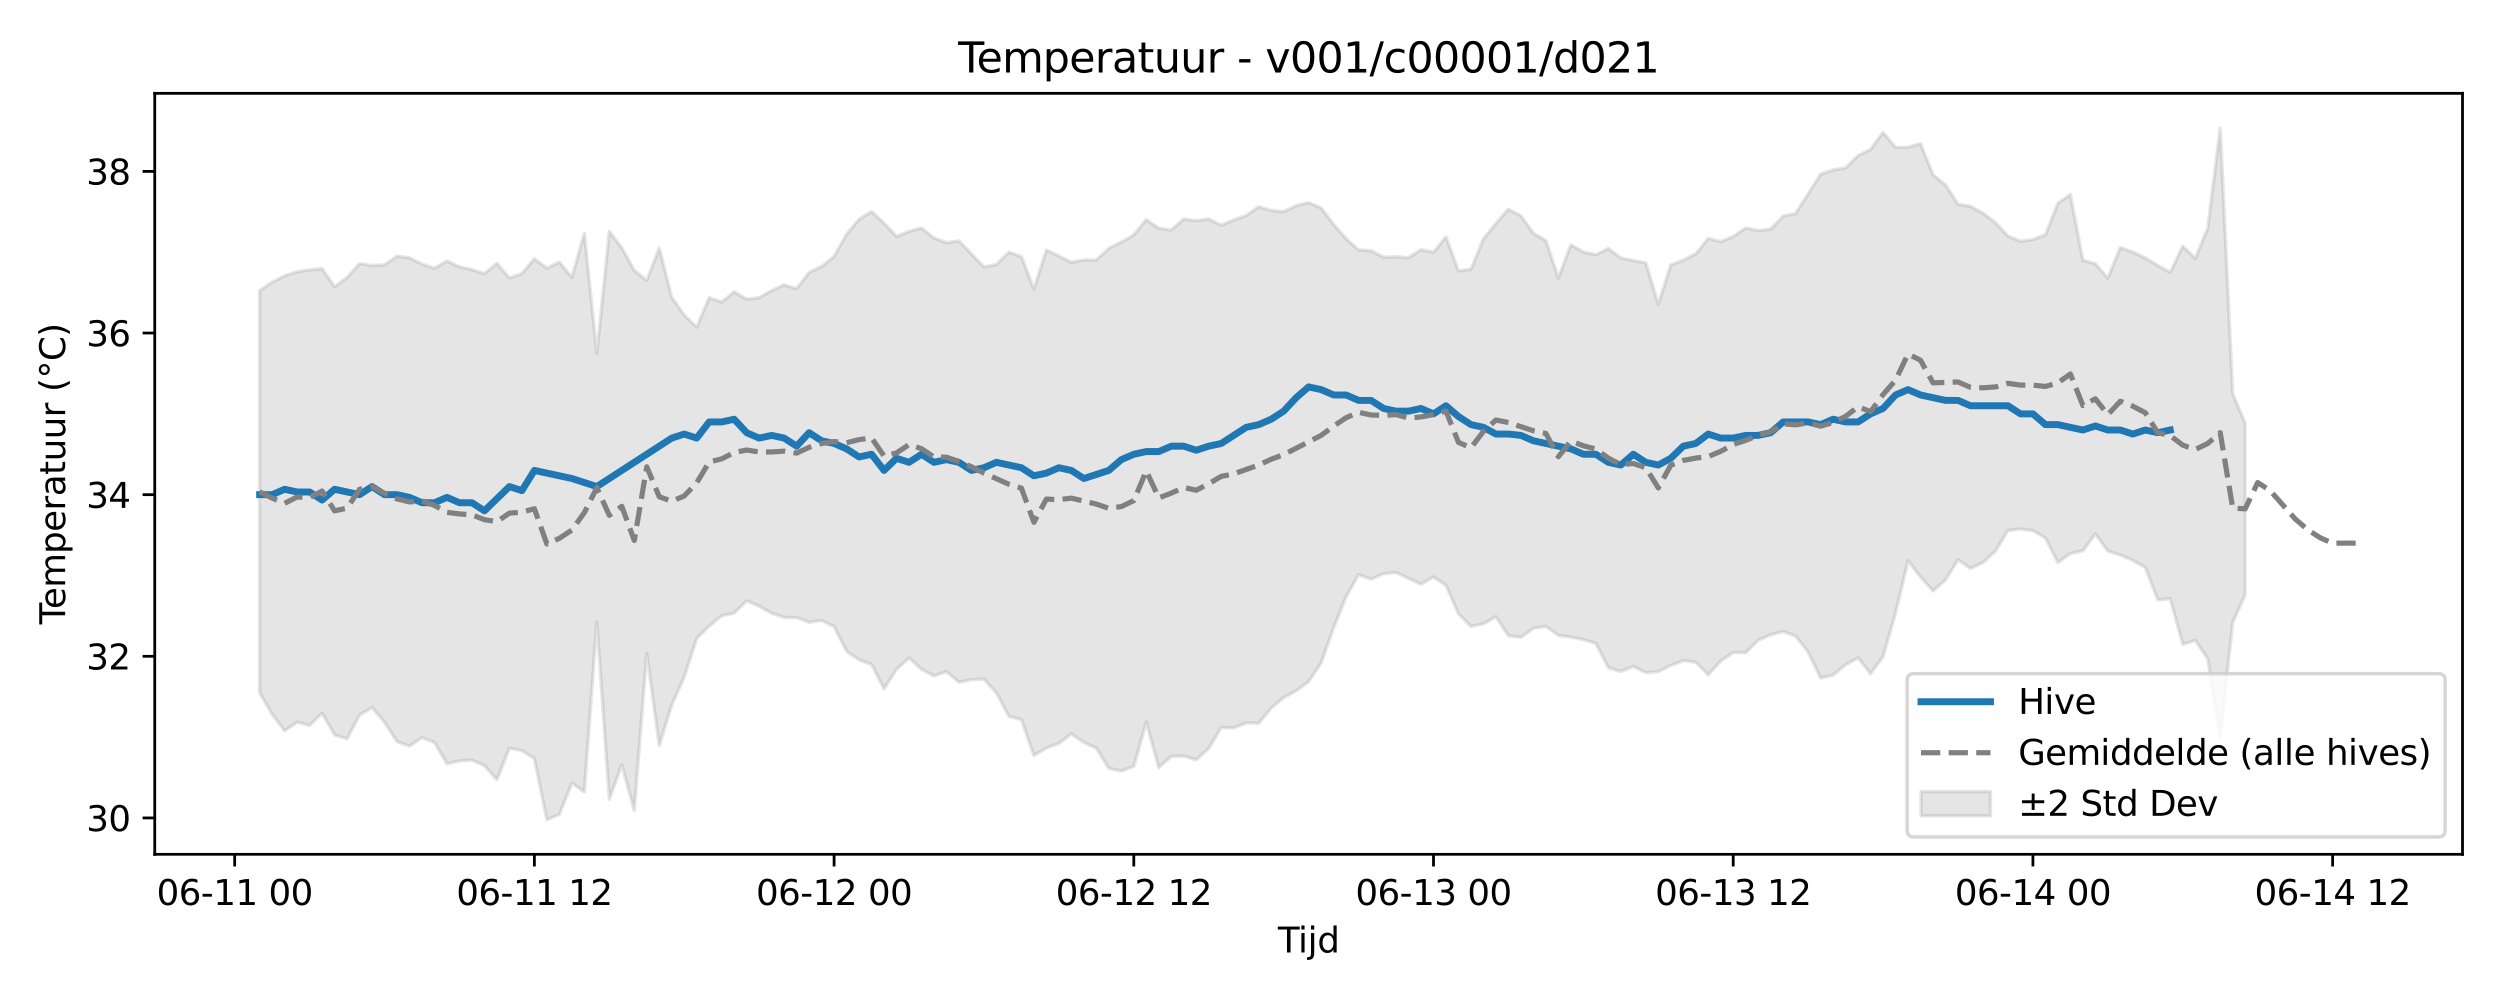<?xml version="1.0" encoding="utf-8" standalone="no"?>
<!DOCTYPE svg PUBLIC "-//W3C//DTD SVG 1.1//EN"
  "http://www.w3.org/Graphics/SVG/1.1/DTD/svg11.dtd">
<svg xmlns:xlink="http://www.w3.org/1999/xlink" width="720pt" height="288pt" viewBox="0 0 720 288" xmlns="http://www.w3.org/2000/svg" version="1.1">
 <defs>
  <style type="text/css">*{stroke-linejoin: round; stroke-linecap: butt}</style>
 </defs>
 <g id="figure_1">
  <g id="patch_1">
   <path d="M 0 288 
L 720 288 
L 720 0 
L 0 0 
z
" style="fill: #ffffff"/>
  </g>
  <g id="axes_1">
   <g id="patch_2">
    <path d="M 44.57 246.04 
L 709.2 246.04 
L 709.2 26.88 
L 44.57 26.88 
z
" style="fill: #ffffff"/>
   </g>
   <g id="FillBetweenPolyCollection_1">
    <defs>
     <path id="me80baa9b7c" d="M 74.78 -204.272 
L 74.78 -88.464 
L 78.377 -82.337 
L 81.973 -77.506 
L 85.57 -80.019 
L 89.166 -79.104 
L 92.763 -82.563 
L 96.359 -76.364 
L 99.956 -75.22 
L 103.552 -82.082 
L 107.149 -84.205 
L 110.745 -79.994 
L 114.342 -74.411 
L 117.938 -73.119 
L 121.535 -75.59 
L 125.131 -74.158 
L 128.728 -68.039 
L 132.324 -68.838 
L 135.921 -69.093 
L 139.517 -67.515 
L 143.114 -63.42 
L 146.71 -72.512 
L 150.307 -71.816 
L 153.903 -69.523 
L 157.5 -51.922 
L 161.096 -53.441 
L 164.693 -62.511 
L 168.289 -59.905 
L 171.885 -108.845 
L 175.482 -57.829 
L 179.078 -67.728 
L 182.675 -54.553 
L 186.271 -99.858 
L 189.868 -73.299 
L 193.464 -84.946 
L 197.061 -93.048 
L 200.657 -104.134 
L 204.254 -107.657 
L 207.85 -110.694 
L 211.447 -111.438 
L 215.043 -114.947 
L 218.64 -113.411 
L 222.236 -111.388 
L 225.833 -110.164 
L 229.429 -110.145 
L 233.026 -108.778 
L 236.622 -109.299 
L 240.219 -107.554 
L 243.815 -100.458 
L 247.412 -97.938 
L 251.008 -96.676 
L 254.605 -89.58 
L 258.201 -95.223 
L 261.798 -98.541 
L 265.394 -95.227 
L 268.991 -93.367 
L 272.587 -94.569 
L 276.183 -91.526 
L 279.78 -92.241 
L 283.376 -92.392 
L 286.973 -88.437 
L 290.569 -81.689 
L 294.166 -80.765 
L 297.762 -70.416 
L 301.359 -72.565 
L 304.955 -73.9 
L 308.552 -76.637 
L 312.148 -74.161 
L 315.745 -72.535 
L 319.341 -66.733 
L 322.938 -65.942 
L 326.534 -67.283 
L 330.131 -80.051 
L 333.727 -66.914 
L 337.324 -70.18 
L 340.92 -70.255 
L 344.517 -69.174 
L 348.113 -72.467 
L 351.71 -78.455 
L 355.306 -78.374 
L 358.903 -79.78 
L 362.499 -79.692 
L 366.096 -84.068 
L 369.692 -87.091 
L 373.289 -89.046 
L 376.885 -91.688 
L 380.481 -97.084 
L 384.078 -107.173 
L 387.674 -116.14 
L 391.271 -122.473 
L 394.867 -121.186 
L 398.464 -122.768 
L 402.06 -123.132 
L 405.657 -121.415 
L 409.253 -119.752 
L 412.85 -121.835 
L 416.446 -119.419 
L 420.043 -111.206 
L 423.639 -107.6 
L 427.236 -108.317 
L 430.832 -110.425 
L 434.429 -104.884 
L 438.025 -104.455 
L 441.622 -107.058 
L 445.218 -107.603 
L 448.815 -105.017 
L 452.411 -104.497 
L 456.008 -103.799 
L 459.604 -102.701 
L 463.201 -95.723 
L 466.797 -94.618 
L 470.394 -96.07 
L 473.99 -94.29 
L 477.587 -94.566 
L 481.183 -96.361 
L 484.779 -97.725 
L 488.376 -97.266 
L 491.972 -93.666 
L 495.569 -97.618 
L 499.165 -100.103 
L 502.762 -99.999 
L 506.358 -103.598 
L 509.955 -105.173 
L 513.551 -106.11 
L 517.148 -104.812 
L 520.744 -100.233 
L 524.341 -92.722 
L 527.937 -93.565 
L 531.534 -96.536 
L 535.13 -98.526 
L 538.727 -93.973 
L 542.323 -98.867 
L 545.92 -111.47 
L 549.516 -126.488 
L 553.113 -121.844 
L 556.709 -117.8 
L 560.306 -120.989 
L 563.902 -126.788 
L 567.499 -124.313 
L 571.095 -126.006 
L 574.692 -129.26 
L 578.288 -135.182 
L 581.885 -135.652 
L 585.481 -135.167 
L 589.077 -133.038 
L 592.674 -126.011 
L 596.27 -128.593 
L 599.867 -129.377 
L 603.463 -134.239 
L 607.06 -129.28 
L 610.656 -128.143 
L 614.253 -126.623 
L 617.849 -124.565 
L 621.446 -115.241 
L 625.042 -115.525 
L 628.639 -102.452 
L 632.235 -103.549 
L 635.832 -98.268 
L 639.428 -75.604 
L 643.025 -108.741 
L 646.621 -116.776 
L 646.621 -166.151 
L 646.621 -166.151 
L 643.025 -174.574 
L 639.428 -251.158 
L 635.832 -222.287 
L 632.235 -213.515 
L 628.639 -217.133 
L 625.042 -209.53 
L 621.446 -211.521 
L 617.849 -213.705 
L 614.253 -215.397 
L 610.656 -216.722 
L 607.06 -207.879 
L 603.463 -212.049 
L 599.867 -213.057 
L 596.27 -231.996 
L 592.674 -229.457 
L 589.077 -220.362 
L 585.481 -219.008 
L 581.885 -218.523 
L 578.288 -220.028 
L 574.692 -223.881 
L 571.095 -226.618 
L 567.499 -228.569 
L 563.902 -229.198 
L 560.306 -234.738 
L 556.709 -237.669 
L 553.113 -246.659 
L 549.516 -245.583 
L 545.92 -245.55 
L 542.323 -249.877 
L 538.727 -244.944 
L 535.13 -243.199 
L 531.534 -239.647 
L 527.937 -239.071 
L 524.341 -237.808 
L 520.744 -232.181 
L 517.148 -226.494 
L 513.551 -225.751 
L 509.955 -222.032 
L 506.358 -221.612 
L 502.762 -222.33 
L 499.165 -219.898 
L 495.569 -218.393 
L 491.972 -219.352 
L 488.376 -214.866 
L 484.779 -213.077 
L 481.183 -211.67 
L 477.587 -200.386 
L 473.99 -212.3 
L 470.394 -212.958 
L 466.797 -213.745 
L 463.201 -216.408 
L 459.604 -214.64 
L 456.008 -215.426 
L 452.411 -217.499 
L 448.815 -207.909 
L 445.218 -218.716 
L 441.622 -220.812 
L 438.025 -225.854 
L 434.429 -227.752 
L 430.832 -223.652 
L 427.236 -219.221 
L 423.639 -210.472 
L 420.043 -209.97 
L 416.446 -219.757 
L 412.85 -215.345 
L 409.253 -216.098 
L 405.657 -213.77 
L 402.06 -214.048 
L 398.464 -213.969 
L 394.867 -215.773 
L 391.271 -216.037 
L 387.674 -219.268 
L 384.078 -223.358 
L 380.481 -228.126 
L 376.885 -229.643 
L 373.289 -228.738 
L 369.692 -227.036 
L 366.096 -227.399 
L 362.499 -228.45 
L 358.903 -225.923 
L 355.306 -224.67 
L 351.71 -223.148 
L 348.113 -224.924 
L 344.517 -224.449 
L 340.92 -224.919 
L 337.324 -221.78 
L 333.727 -222.275 
L 330.131 -224.729 
L 326.534 -220.354 
L 322.938 -218.26 
L 319.341 -216.471 
L 315.745 -213.107 
L 312.148 -213.144 
L 308.552 -212.441 
L 304.955 -214.291 
L 301.359 -215.959 
L 297.762 -204.753 
L 294.166 -214.077 
L 290.569 -215.369 
L 286.973 -211.835 
L 283.376 -211.094 
L 279.78 -214.903 
L 276.183 -218.61 
L 272.587 -218.117 
L 268.991 -219.43 
L 265.394 -222.335 
L 261.798 -221.349 
L 258.201 -219.901 
L 254.605 -223.734 
L 251.008 -227.094 
L 247.412 -224.834 
L 243.815 -220.541 
L 240.219 -214.11 
L 236.622 -211.256 
L 233.026 -209.56 
L 229.429 -204.868 
L 225.833 -205.958 
L 222.236 -204.29 
L 218.64 -202.268 
L 215.043 -201.84 
L 211.447 -203.963 
L 207.85 -200.994 
L 204.254 -202.258 
L 200.657 -193.792 
L 197.061 -197.25 
L 193.464 -202.377 
L 189.868 -216.554 
L 186.271 -207.249 
L 182.675 -210.141 
L 179.078 -216.621 
L 175.482 -221.348 
L 171.885 -186.262 
L 168.289 -220.823 
L 164.693 -208.131 
L 161.096 -212.494 
L 157.5 -210.755 
L 153.903 -213.46 
L 150.307 -209.171 
L 146.71 -207.921 
L 143.114 -212.136 
L 139.517 -209.15 
L 135.921 -210.343 
L 132.324 -211.151 
L 128.728 -212.837 
L 125.131 -210.708 
L 121.535 -211.936 
L 117.938 -213.742 
L 114.342 -214.223 
L 110.745 -211.744 
L 107.149 -211.523 
L 103.552 -212.095 
L 99.956 -208.094 
L 96.359 -205.399 
L 92.763 -210.616 
L 89.166 -210.307 
L 85.57 -209.724 
L 81.973 -208.579 
L 78.377 -206.741 
L 74.78 -204.272 
z
" style="stroke: #808080; stroke-opacity: 0.2"/>
    </defs>
    <g clip-path="url(#pcc678c2b45)">
     <use xlink:href="#me80baa9b7c" x="0" y="288" style="fill: #808080; fill-opacity: 0.2; stroke: #808080; stroke-opacity: 0.2"/>
    </g>
   </g>
   <g id="matplotlib.axis_1">
    <g id="xtick_1">
     <g id="line2d_1">
      <defs>
       <path id="m4e6f3d5e11" d="M 0 0 
L 0 3.5 
" style="stroke: #000000; stroke-width: 0.8"/>
      </defs>
      <g>
       <use xlink:href="#m4e6f3d5e11" x="67.587" y="246.04" style="stroke: #000000; stroke-width: 0.8"/>
      </g>
     </g>
     <g id="text_1">
      <!-- 06-11 00 -->
      <g transform="translate(45.107 260.638) scale(0.1 -0.1)">
       <defs>
        <path id="DejaVuSans-30" d="M 2034 4250 
Q 1547 4250 1301 3770 
Q 1056 3291 1056 2328 
Q 1056 1369 1301 889 
Q 1547 409 2034 409 
Q 2525 409 2770 889 
Q 3016 1369 3016 2328 
Q 3016 3291 2770 3770 
Q 2525 4250 2034 4250 
z
M 2034 4750 
Q 2819 4750 3233 4129 
Q 3647 3509 3647 2328 
Q 3647 1150 3233 529 
Q 2819 -91 2034 -91 
Q 1250 -91 836 529 
Q 422 1150 422 2328 
Q 422 3509 836 4129 
Q 1250 4750 2034 4750 
z
" transform="scale(0.016)"/>
        <path id="DejaVuSans-36" d="M 2113 2584 
Q 1688 2584 1439 2293 
Q 1191 2003 1191 1497 
Q 1191 994 1439 701 
Q 1688 409 2113 409 
Q 2538 409 2786 701 
Q 3034 994 3034 1497 
Q 3034 2003 2786 2293 
Q 2538 2584 2113 2584 
z
M 3366 4563 
L 3366 3988 
Q 3128 4100 2886 4159 
Q 2644 4219 2406 4219 
Q 1781 4219 1451 3797 
Q 1122 3375 1075 2522 
Q 1259 2794 1537 2939 
Q 1816 3084 2150 3084 
Q 2853 3084 3261 2657 
Q 3669 2231 3669 1497 
Q 3669 778 3244 343 
Q 2819 -91 2113 -91 
Q 1303 -91 875 529 
Q 447 1150 447 2328 
Q 447 3434 972 4092 
Q 1497 4750 2381 4750 
Q 2619 4750 2861 4703 
Q 3103 4656 3366 4563 
z
" transform="scale(0.016)"/>
        <path id="DejaVuSans-2d" d="M 313 2009 
L 1997 2009 
L 1997 1497 
L 313 1497 
L 313 2009 
z
" transform="scale(0.016)"/>
        <path id="DejaVuSans-31" d="M 794 531 
L 1825 531 
L 1825 4091 
L 703 3866 
L 703 4441 
L 1819 4666 
L 2450 4666 
L 2450 531 
L 3481 531 
L 3481 0 
L 794 0 
L 794 531 
z
" transform="scale(0.016)"/>
        <path id="DejaVuSans-20" transform="scale(0.016)"/>
       </defs>
       <use xlink:href="#DejaVuSans-30"/>
       <use xlink:href="#DejaVuSans-36" transform="translate(63.623 0)"/>
       <use xlink:href="#DejaVuSans-2d" transform="translate(127.246 0)"/>
       <use xlink:href="#DejaVuSans-31" transform="translate(163.33 0)"/>
       <use xlink:href="#DejaVuSans-31" transform="translate(226.953 0)"/>
       <use xlink:href="#DejaVuSans-20" transform="translate(290.576 0)"/>
       <use xlink:href="#DejaVuSans-30" transform="translate(322.363 0)"/>
       <use xlink:href="#DejaVuSans-30" transform="translate(385.986 0)"/>
      </g>
     </g>
    </g>
    <g id="xtick_2">
     <g id="line2d_2">
      <g>
       <use xlink:href="#m4e6f3d5e11" x="153.903" y="246.04" style="stroke: #000000; stroke-width: 0.8"/>
      </g>
     </g>
     <g id="text_2">
      <!-- 06-11 12 -->
      <g transform="translate(131.423 260.638) scale(0.1 -0.1)">
       <defs>
        <path id="DejaVuSans-32" d="M 1228 531 
L 3431 531 
L 3431 0 
L 469 0 
L 469 531 
Q 828 903 1448 1529 
Q 2069 2156 2228 2338 
Q 2531 2678 2651 2914 
Q 2772 3150 2772 3378 
Q 2772 3750 2511 3984 
Q 2250 4219 1831 4219 
Q 1534 4219 1204 4116 
Q 875 4013 500 3803 
L 500 4441 
Q 881 4594 1212 4672 
Q 1544 4750 1819 4750 
Q 2544 4750 2975 4387 
Q 3406 4025 3406 3419 
Q 3406 3131 3298 2873 
Q 3191 2616 2906 2266 
Q 2828 2175 2409 1742 
Q 1991 1309 1228 531 
z
" transform="scale(0.016)"/>
       </defs>
       <use xlink:href="#DejaVuSans-30"/>
       <use xlink:href="#DejaVuSans-36" transform="translate(63.623 0)"/>
       <use xlink:href="#DejaVuSans-2d" transform="translate(127.246 0)"/>
       <use xlink:href="#DejaVuSans-31" transform="translate(163.33 0)"/>
       <use xlink:href="#DejaVuSans-31" transform="translate(226.953 0)"/>
       <use xlink:href="#DejaVuSans-20" transform="translate(290.576 0)"/>
       <use xlink:href="#DejaVuSans-31" transform="translate(322.363 0)"/>
       <use xlink:href="#DejaVuSans-32" transform="translate(385.986 0)"/>
      </g>
     </g>
    </g>
    <g id="xtick_3">
     <g id="line2d_3">
      <g>
       <use xlink:href="#m4e6f3d5e11" x="240.219" y="246.04" style="stroke: #000000; stroke-width: 0.8"/>
      </g>
     </g>
     <g id="text_3">
      <!-- 06-12 00 -->
      <g transform="translate(217.738 260.638) scale(0.1 -0.1)">
       <use xlink:href="#DejaVuSans-30"/>
       <use xlink:href="#DejaVuSans-36" transform="translate(63.623 0)"/>
       <use xlink:href="#DejaVuSans-2d" transform="translate(127.246 0)"/>
       <use xlink:href="#DejaVuSans-31" transform="translate(163.33 0)"/>
       <use xlink:href="#DejaVuSans-32" transform="translate(226.953 0)"/>
       <use xlink:href="#DejaVuSans-20" transform="translate(290.576 0)"/>
       <use xlink:href="#DejaVuSans-30" transform="translate(322.363 0)"/>
       <use xlink:href="#DejaVuSans-30" transform="translate(385.986 0)"/>
      </g>
     </g>
    </g>
    <g id="xtick_4">
     <g id="line2d_4">
      <g>
       <use xlink:href="#m4e6f3d5e11" x="326.534" y="246.04" style="stroke: #000000; stroke-width: 0.8"/>
      </g>
     </g>
     <g id="text_4">
      <!-- 06-12 12 -->
      <g transform="translate(304.054 260.638) scale(0.1 -0.1)">
       <use xlink:href="#DejaVuSans-30"/>
       <use xlink:href="#DejaVuSans-36" transform="translate(63.623 0)"/>
       <use xlink:href="#DejaVuSans-2d" transform="translate(127.246 0)"/>
       <use xlink:href="#DejaVuSans-31" transform="translate(163.33 0)"/>
       <use xlink:href="#DejaVuSans-32" transform="translate(226.953 0)"/>
       <use xlink:href="#DejaVuSans-20" transform="translate(290.576 0)"/>
       <use xlink:href="#DejaVuSans-31" transform="translate(322.363 0)"/>
       <use xlink:href="#DejaVuSans-32" transform="translate(385.986 0)"/>
      </g>
     </g>
    </g>
    <g id="xtick_5">
     <g id="line2d_5">
      <g>
       <use xlink:href="#m4e6f3d5e11" x="412.85" y="246.04" style="stroke: #000000; stroke-width: 0.8"/>
      </g>
     </g>
     <g id="text_5">
      <!-- 06-13 00 -->
      <g transform="translate(390.369 260.638) scale(0.1 -0.1)">
       <defs>
        <path id="DejaVuSans-33" d="M 2597 2516 
Q 3050 2419 3304 2112 
Q 3559 1806 3559 1356 
Q 3559 666 3084 287 
Q 2609 -91 1734 -91 
Q 1441 -91 1130 -33 
Q 819 25 488 141 
L 488 750 
Q 750 597 1062 519 
Q 1375 441 1716 441 
Q 2309 441 2620 675 
Q 2931 909 2931 1356 
Q 2931 1769 2642 2001 
Q 2353 2234 1838 2234 
L 1294 2234 
L 1294 2753 
L 1863 2753 
Q 2328 2753 2575 2939 
Q 2822 3125 2822 3475 
Q 2822 3834 2567 4026 
Q 2313 4219 1838 4219 
Q 1578 4219 1281 4162 
Q 984 4106 628 3988 
L 628 4550 
Q 988 4650 1302 4700 
Q 1616 4750 1894 4750 
Q 2613 4750 3031 4423 
Q 3450 4097 3450 3541 
Q 3450 3153 3228 2886 
Q 3006 2619 2597 2516 
z
" transform="scale(0.016)"/>
       </defs>
       <use xlink:href="#DejaVuSans-30"/>
       <use xlink:href="#DejaVuSans-36" transform="translate(63.623 0)"/>
       <use xlink:href="#DejaVuSans-2d" transform="translate(127.246 0)"/>
       <use xlink:href="#DejaVuSans-31" transform="translate(163.33 0)"/>
       <use xlink:href="#DejaVuSans-33" transform="translate(226.953 0)"/>
       <use xlink:href="#DejaVuSans-20" transform="translate(290.576 0)"/>
       <use xlink:href="#DejaVuSans-30" transform="translate(322.363 0)"/>
       <use xlink:href="#DejaVuSans-30" transform="translate(385.986 0)"/>
      </g>
     </g>
    </g>
    <g id="xtick_6">
     <g id="line2d_6">
      <g>
       <use xlink:href="#m4e6f3d5e11" x="499.165" y="246.04" style="stroke: #000000; stroke-width: 0.8"/>
      </g>
     </g>
     <g id="text_6">
      <!-- 06-13 12 -->
      <g transform="translate(476.685 260.638) scale(0.1 -0.1)">
       <use xlink:href="#DejaVuSans-30"/>
       <use xlink:href="#DejaVuSans-36" transform="translate(63.623 0)"/>
       <use xlink:href="#DejaVuSans-2d" transform="translate(127.246 0)"/>
       <use xlink:href="#DejaVuSans-31" transform="translate(163.33 0)"/>
       <use xlink:href="#DejaVuSans-33" transform="translate(226.953 0)"/>
       <use xlink:href="#DejaVuSans-20" transform="translate(290.576 0)"/>
       <use xlink:href="#DejaVuSans-31" transform="translate(322.363 0)"/>
       <use xlink:href="#DejaVuSans-32" transform="translate(385.986 0)"/>
      </g>
     </g>
    </g>
    <g id="xtick_7">
     <g id="line2d_7">
      <g>
       <use xlink:href="#m4e6f3d5e11" x="585.481" y="246.04" style="stroke: #000000; stroke-width: 0.8"/>
      </g>
     </g>
     <g id="text_7">
      <!-- 06-14 00 -->
      <g transform="translate(563.001 260.638) scale(0.1 -0.1)">
       <defs>
        <path id="DejaVuSans-34" d="M 2419 4116 
L 825 1625 
L 2419 1625 
L 2419 4116 
z
M 2253 4666 
L 3047 4666 
L 3047 1625 
L 3713 1625 
L 3713 1100 
L 3047 1100 
L 3047 0 
L 2419 0 
L 2419 1100 
L 313 1100 
L 313 1709 
L 2253 4666 
z
" transform="scale(0.016)"/>
       </defs>
       <use xlink:href="#DejaVuSans-30"/>
       <use xlink:href="#DejaVuSans-36" transform="translate(63.623 0)"/>
       <use xlink:href="#DejaVuSans-2d" transform="translate(127.246 0)"/>
       <use xlink:href="#DejaVuSans-31" transform="translate(163.33 0)"/>
       <use xlink:href="#DejaVuSans-34" transform="translate(226.953 0)"/>
       <use xlink:href="#DejaVuSans-20" transform="translate(290.576 0)"/>
       <use xlink:href="#DejaVuSans-30" transform="translate(322.363 0)"/>
       <use xlink:href="#DejaVuSans-30" transform="translate(385.986 0)"/>
      </g>
     </g>
    </g>
    <g id="xtick_8">
     <g id="line2d_8">
      <g>
       <use xlink:href="#m4e6f3d5e11" x="671.797" y="246.04" style="stroke: #000000; stroke-width: 0.8"/>
      </g>
     </g>
     <g id="text_8">
      <!-- 06-14 12 -->
      <g transform="translate(649.316 260.638) scale(0.1 -0.1)">
       <use xlink:href="#DejaVuSans-30"/>
       <use xlink:href="#DejaVuSans-36" transform="translate(63.623 0)"/>
       <use xlink:href="#DejaVuSans-2d" transform="translate(127.246 0)"/>
       <use xlink:href="#DejaVuSans-31" transform="translate(163.33 0)"/>
       <use xlink:href="#DejaVuSans-34" transform="translate(226.953 0)"/>
       <use xlink:href="#DejaVuSans-20" transform="translate(290.576 0)"/>
       <use xlink:href="#DejaVuSans-31" transform="translate(322.363 0)"/>
       <use xlink:href="#DejaVuSans-32" transform="translate(385.986 0)"/>
      </g>
     </g>
    </g>
    <g id="text_9">
     <!-- Tijd -->
     <g transform="translate(368.035 274.317) scale(0.1 -0.1)">
      <defs>
       <path id="DejaVuSans-54" d="M -19 4666 
L 3928 4666 
L 3928 4134 
L 2272 4134 
L 2272 0 
L 1638 0 
L 1638 4134 
L -19 4134 
L -19 4666 
z
" transform="scale(0.016)"/>
       <path id="DejaVuSans-69" d="M 603 3500 
L 1178 3500 
L 1178 0 
L 603 0 
L 603 3500 
z
M 603 4863 
L 1178 4863 
L 1178 4134 
L 603 4134 
L 603 4863 
z
" transform="scale(0.016)"/>
       <path id="DejaVuSans-6a" d="M 603 3500 
L 1178 3500 
L 1178 -63 
Q 1178 -731 923 -1031 
Q 669 -1331 103 -1331 
L -116 -1331 
L -116 -844 
L 38 -844 
Q 366 -844 484 -692 
Q 603 -541 603 -63 
L 603 3500 
z
M 603 4863 
L 1178 4863 
L 1178 4134 
L 603 4134 
L 603 4863 
z
" transform="scale(0.016)"/>
       <path id="DejaVuSans-64" d="M 2906 2969 
L 2906 4863 
L 3481 4863 
L 3481 0 
L 2906 0 
L 2906 525 
Q 2725 213 2448 61 
Q 2172 -91 1784 -91 
Q 1150 -91 751 415 
Q 353 922 353 1747 
Q 353 2572 751 3078 
Q 1150 3584 1784 3584 
Q 2172 3584 2448 3432 
Q 2725 3281 2906 2969 
z
M 947 1747 
Q 947 1113 1208 752 
Q 1469 391 1925 391 
Q 2381 391 2643 752 
Q 2906 1113 2906 1747 
Q 2906 2381 2643 2742 
Q 2381 3103 1925 3103 
Q 1469 3103 1208 2742 
Q 947 2381 947 1747 
z
" transform="scale(0.016)"/>
      </defs>
      <use xlink:href="#DejaVuSans-54"/>
      <use xlink:href="#DejaVuSans-69" transform="translate(57.959 0)"/>
      <use xlink:href="#DejaVuSans-6a" transform="translate(85.742 0)"/>
      <use xlink:href="#DejaVuSans-64" transform="translate(113.525 0)"/>
     </g>
    </g>
   </g>
   <g id="matplotlib.axis_2">
    <g id="ytick_1">
     <g id="line2d_9">
      <defs>
       <path id="meb6f0f9d81" d="M 0 0 
L -3.5 0 
" style="stroke: #000000; stroke-width: 0.8"/>
      </defs>
      <g>
       <use xlink:href="#meb6f0f9d81" x="44.57" y="235.565" style="stroke: #000000; stroke-width: 0.8"/>
      </g>
     </g>
     <g id="text_10">
      <!-- 30 -->
      <g transform="translate(24.845 239.364) scale(0.1 -0.1)">
       <use xlink:href="#DejaVuSans-33"/>
       <use xlink:href="#DejaVuSans-30" transform="translate(63.623 0)"/>
      </g>
     </g>
    </g>
    <g id="ytick_2">
     <g id="line2d_10">
      <g>
       <use xlink:href="#meb6f0f9d81" x="44.57" y="189.014" style="stroke: #000000; stroke-width: 0.8"/>
      </g>
     </g>
     <g id="text_11">
      <!-- 32 -->
      <g transform="translate(24.845 192.814) scale(0.1 -0.1)">
       <use xlink:href="#DejaVuSans-33"/>
       <use xlink:href="#DejaVuSans-32" transform="translate(63.623 0)"/>
      </g>
     </g>
    </g>
    <g id="ytick_3">
     <g id="line2d_11">
      <g>
       <use xlink:href="#meb6f0f9d81" x="44.57" y="142.463" style="stroke: #000000; stroke-width: 0.8"/>
      </g>
     </g>
     <g id="text_12">
      <!-- 34 -->
      <g transform="translate(24.845 146.263) scale(0.1 -0.1)">
       <use xlink:href="#DejaVuSans-33"/>
       <use xlink:href="#DejaVuSans-34" transform="translate(63.623 0)"/>
      </g>
     </g>
    </g>
    <g id="ytick_4">
     <g id="line2d_12">
      <g>
       <use xlink:href="#meb6f0f9d81" x="44.57" y="95.913" style="stroke: #000000; stroke-width: 0.8"/>
      </g>
     </g>
     <g id="text_13">
      <!-- 36 -->
      <g transform="translate(24.845 99.712) scale(0.1 -0.1)">
       <use xlink:href="#DejaVuSans-33"/>
       <use xlink:href="#DejaVuSans-36" transform="translate(63.623 0)"/>
      </g>
     </g>
    </g>
    <g id="ytick_5">
     <g id="line2d_13">
      <g>
       <use xlink:href="#meb6f0f9d81" x="44.57" y="49.362" style="stroke: #000000; stroke-width: 0.8"/>
      </g>
     </g>
     <g id="text_14">
      <!-- 38 -->
      <g transform="translate(24.845 53.161) scale(0.1 -0.1)">
       <defs>
        <path id="DejaVuSans-38" d="M 2034 2216 
Q 1584 2216 1326 1975 
Q 1069 1734 1069 1313 
Q 1069 891 1326 650 
Q 1584 409 2034 409 
Q 2484 409 2743 651 
Q 3003 894 3003 1313 
Q 3003 1734 2745 1975 
Q 2488 2216 2034 2216 
z
M 1403 2484 
Q 997 2584 770 2862 
Q 544 3141 544 3541 
Q 544 4100 942 4425 
Q 1341 4750 2034 4750 
Q 2731 4750 3128 4425 
Q 3525 4100 3525 3541 
Q 3525 3141 3298 2862 
Q 3072 2584 2669 2484 
Q 3125 2378 3379 2068 
Q 3634 1759 3634 1313 
Q 3634 634 3220 271 
Q 2806 -91 2034 -91 
Q 1263 -91 848 271 
Q 434 634 434 1313 
Q 434 1759 690 2068 
Q 947 2378 1403 2484 
z
M 1172 3481 
Q 1172 3119 1398 2916 
Q 1625 2713 2034 2713 
Q 2441 2713 2670 2916 
Q 2900 3119 2900 3481 
Q 2900 3844 2670 4047 
Q 2441 4250 2034 4250 
Q 1625 4250 1398 4047 
Q 1172 3844 1172 3481 
z
" transform="scale(0.016)"/>
       </defs>
       <use xlink:href="#DejaVuSans-33"/>
       <use xlink:href="#DejaVuSans-38" transform="translate(63.623 0)"/>
      </g>
     </g>
    </g>
    <g id="text_15">
     <!-- Temperatuur (°C) -->
     <g transform="translate(18.765 179.816) rotate(-90) scale(0.1 -0.1)">
      <defs>
       <path id="DejaVuSans-65" d="M 3597 1894 
L 3597 1613 
L 953 1613 
Q 991 1019 1311 708 
Q 1631 397 2203 397 
Q 2534 397 2845 478 
Q 3156 559 3463 722 
L 3463 178 
Q 3153 47 2828 -22 
Q 2503 -91 2169 -91 
Q 1331 -91 842 396 
Q 353 884 353 1716 
Q 353 2575 817 3079 
Q 1281 3584 2069 3584 
Q 2775 3584 3186 3129 
Q 3597 2675 3597 1894 
z
M 3022 2063 
Q 3016 2534 2758 2815 
Q 2500 3097 2075 3097 
Q 1594 3097 1305 2825 
Q 1016 2553 972 2059 
L 3022 2063 
z
" transform="scale(0.016)"/>
       <path id="DejaVuSans-6d" d="M 3328 2828 
Q 3544 3216 3844 3400 
Q 4144 3584 4550 3584 
Q 5097 3584 5394 3201 
Q 5691 2819 5691 2113 
L 5691 0 
L 5113 0 
L 5113 2094 
Q 5113 2597 4934 2840 
Q 4756 3084 4391 3084 
Q 3944 3084 3684 2787 
Q 3425 2491 3425 1978 
L 3425 0 
L 2847 0 
L 2847 2094 
Q 2847 2600 2669 2842 
Q 2491 3084 2119 3084 
Q 1678 3084 1418 2786 
Q 1159 2488 1159 1978 
L 1159 0 
L 581 0 
L 581 3500 
L 1159 3500 
L 1159 2956 
Q 1356 3278 1631 3431 
Q 1906 3584 2284 3584 
Q 2666 3584 2933 3390 
Q 3200 3197 3328 2828 
z
" transform="scale(0.016)"/>
       <path id="DejaVuSans-70" d="M 1159 525 
L 1159 -1331 
L 581 -1331 
L 581 3500 
L 1159 3500 
L 1159 2969 
Q 1341 3281 1617 3432 
Q 1894 3584 2278 3584 
Q 2916 3584 3314 3078 
Q 3713 2572 3713 1747 
Q 3713 922 3314 415 
Q 2916 -91 2278 -91 
Q 1894 -91 1617 61 
Q 1341 213 1159 525 
z
M 3116 1747 
Q 3116 2381 2855 2742 
Q 2594 3103 2138 3103 
Q 1681 3103 1420 2742 
Q 1159 2381 1159 1747 
Q 1159 1113 1420 752 
Q 1681 391 2138 391 
Q 2594 391 2855 752 
Q 3116 1113 3116 1747 
z
" transform="scale(0.016)"/>
       <path id="DejaVuSans-72" d="M 2631 2963 
Q 2534 3019 2420 3045 
Q 2306 3072 2169 3072 
Q 1681 3072 1420 2755 
Q 1159 2438 1159 1844 
L 1159 0 
L 581 0 
L 581 3500 
L 1159 3500 
L 1159 2956 
Q 1341 3275 1631 3429 
Q 1922 3584 2338 3584 
Q 2397 3584 2469 3576 
Q 2541 3569 2628 3553 
L 2631 2963 
z
" transform="scale(0.016)"/>
       <path id="DejaVuSans-61" d="M 2194 1759 
Q 1497 1759 1228 1600 
Q 959 1441 959 1056 
Q 959 750 1161 570 
Q 1363 391 1709 391 
Q 2188 391 2477 730 
Q 2766 1069 2766 1631 
L 2766 1759 
L 2194 1759 
z
M 3341 1997 
L 3341 0 
L 2766 0 
L 2766 531 
Q 2569 213 2275 61 
Q 1981 -91 1556 -91 
Q 1019 -91 701 211 
Q 384 513 384 1019 
Q 384 1609 779 1909 
Q 1175 2209 1959 2209 
L 2766 2209 
L 2766 2266 
Q 2766 2663 2505 2880 
Q 2244 3097 1772 3097 
Q 1472 3097 1187 3025 
Q 903 2953 641 2809 
L 641 3341 
Q 956 3463 1253 3523 
Q 1550 3584 1831 3584 
Q 2591 3584 2966 3190 
Q 3341 2797 3341 1997 
z
" transform="scale(0.016)"/>
       <path id="DejaVuSans-74" d="M 1172 4494 
L 1172 3500 
L 2356 3500 
L 2356 3053 
L 1172 3053 
L 1172 1153 
Q 1172 725 1289 603 
Q 1406 481 1766 481 
L 2356 481 
L 2356 0 
L 1766 0 
Q 1100 0 847 248 
Q 594 497 594 1153 
L 594 3053 
L 172 3053 
L 172 3500 
L 594 3500 
L 594 4494 
L 1172 4494 
z
" transform="scale(0.016)"/>
       <path id="DejaVuSans-75" d="M 544 1381 
L 544 3500 
L 1119 3500 
L 1119 1403 
Q 1119 906 1312 657 
Q 1506 409 1894 409 
Q 2359 409 2629 706 
Q 2900 1003 2900 1516 
L 2900 3500 
L 3475 3500 
L 3475 0 
L 2900 0 
L 2900 538 
Q 2691 219 2414 64 
Q 2138 -91 1772 -91 
Q 1169 -91 856 284 
Q 544 659 544 1381 
z
M 1991 3584 
L 1991 3584 
z
" transform="scale(0.016)"/>
       <path id="DejaVuSans-28" d="M 1984 4856 
Q 1566 4138 1362 3434 
Q 1159 2731 1159 2009 
Q 1159 1288 1364 580 
Q 1569 -128 1984 -844 
L 1484 -844 
Q 1016 -109 783 600 
Q 550 1309 550 2009 
Q 550 2706 781 3412 
Q 1013 4119 1484 4856 
L 1984 4856 
z
" transform="scale(0.016)"/>
       <path id="DejaVuSans-b0" d="M 1600 4347 
Q 1350 4347 1178 4173 
Q 1006 4000 1006 3750 
Q 1006 3503 1178 3333 
Q 1350 3163 1600 3163 
Q 1850 3163 2022 3333 
Q 2194 3503 2194 3750 
Q 2194 3997 2020 4172 
Q 1847 4347 1600 4347 
z
M 1600 4750 
Q 1800 4750 1984 4673 
Q 2169 4597 2303 4453 
Q 2447 4313 2519 4134 
Q 2591 3956 2591 3750 
Q 2591 3338 2302 3052 
Q 2013 2766 1594 2766 
Q 1172 2766 890 3047 
Q 609 3328 609 3750 
Q 609 4169 896 4459 
Q 1184 4750 1600 4750 
z
" transform="scale(0.016)"/>
       <path id="DejaVuSans-43" d="M 4122 4306 
L 4122 3641 
Q 3803 3938 3442 4084 
Q 3081 4231 2675 4231 
Q 1875 4231 1450 3742 
Q 1025 3253 1025 2328 
Q 1025 1406 1450 917 
Q 1875 428 2675 428 
Q 3081 428 3442 575 
Q 3803 722 4122 1019 
L 4122 359 
Q 3791 134 3420 21 
Q 3050 -91 2638 -91 
Q 1578 -91 968 557 
Q 359 1206 359 2328 
Q 359 3453 968 4101 
Q 1578 4750 2638 4750 
Q 3056 4750 3426 4639 
Q 3797 4528 4122 4306 
z
" transform="scale(0.016)"/>
       <path id="DejaVuSans-29" d="M 513 4856 
L 1013 4856 
Q 1481 4119 1714 3412 
Q 1947 2706 1947 2009 
Q 1947 1309 1714 600 
Q 1481 -109 1013 -844 
L 513 -844 
Q 928 -128 1133 580 
Q 1338 1288 1338 2009 
Q 1338 2731 1133 3434 
Q 928 4138 513 4856 
z
" transform="scale(0.016)"/>
      </defs>
      <use xlink:href="#DejaVuSans-54"/>
      <use xlink:href="#DejaVuSans-65" transform="translate(44.084 0)"/>
      <use xlink:href="#DejaVuSans-6d" transform="translate(105.607 0)"/>
      <use xlink:href="#DejaVuSans-70" transform="translate(203.02 0)"/>
      <use xlink:href="#DejaVuSans-65" transform="translate(266.496 0)"/>
      <use xlink:href="#DejaVuSans-72" transform="translate(328.02 0)"/>
      <use xlink:href="#DejaVuSans-61" transform="translate(369.133 0)"/>
      <use xlink:href="#DejaVuSans-74" transform="translate(430.412 0)"/>
      <use xlink:href="#DejaVuSans-75" transform="translate(469.621 0)"/>
      <use xlink:href="#DejaVuSans-75" transform="translate(533 0)"/>
      <use xlink:href="#DejaVuSans-72" transform="translate(596.379 0)"/>
      <use xlink:href="#DejaVuSans-20" transform="translate(637.492 0)"/>
      <use xlink:href="#DejaVuSans-28" transform="translate(669.279 0)"/>
      <use xlink:href="#DejaVuSans-b0" transform="translate(708.293 0)"/>
      <use xlink:href="#DejaVuSans-43" transform="translate(758.293 0)"/>
      <use xlink:href="#DejaVuSans-29" transform="translate(828.117 0)"/>
     </g>
    </g>
   </g>
   <g id="line2d_14">
    <path d="M 74.78 142.463 
L 78.377 142.463 
L 81.973 140.912 
L 85.57 141.688 
L 89.166 141.688 
L 92.763 144.015 
L 96.359 140.912 
L 103.552 142.463 
L 107.149 140.136 
L 110.745 142.463 
L 114.342 142.463 
L 117.938 143.239 
L 121.535 144.791 
L 125.131 144.791 
L 128.728 143.239 
L 132.324 144.791 
L 135.921 144.791 
L 139.517 147.119 
L 146.71 140.136 
L 150.307 141.3 
L 153.903 135.481 
L 164.693 137.808 
L 171.885 140.136 
L 193.464 126.171 
L 197.061 125.007 
L 200.657 126.171 
L 204.254 121.516 
L 207.85 121.516 
L 211.447 120.74 
L 215.043 124.619 
L 218.64 126.171 
L 222.236 125.395 
L 225.833 126.171 
L 229.429 128.498 
L 233.026 124.619 
L 236.622 126.947 
L 240.219 127.722 
L 243.815 129.274 
L 247.412 131.602 
L 251.008 130.826 
L 254.605 135.481 
L 258.201 131.99 
L 261.798 133.153 
L 265.394 130.826 
L 268.991 133.153 
L 272.587 132.377 
L 276.183 133.153 
L 279.78 135.481 
L 283.376 134.705 
L 286.973 133.153 
L 294.166 134.705 
L 297.762 137.033 
L 301.359 136.257 
L 304.955 134.705 
L 308.552 135.481 
L 312.148 137.808 
L 319.341 135.481 
L 322.938 132.377 
L 326.534 130.826 
L 330.131 130.05 
L 333.727 130.05 
L 337.324 128.498 
L 340.92 128.498 
L 344.517 129.662 
L 348.113 128.498 
L 351.71 127.722 
L 358.903 123.067 
L 362.499 122.291 
L 366.096 120.74 
L 369.692 118.412 
L 373.289 114.533 
L 376.885 111.43 
L 380.481 112.205 
L 384.078 113.757 
L 387.674 113.757 
L 391.271 115.309 
L 394.867 115.309 
L 398.464 117.636 
L 402.06 118.412 
L 405.657 118.412 
L 409.253 117.636 
L 412.85 119.188 
L 416.446 116.861 
L 420.043 119.964 
L 423.639 122.291 
L 427.236 123.067 
L 430.832 125.007 
L 434.429 125.007 
L 438.025 125.395 
L 441.622 126.947 
L 452.411 129.274 
L 456.008 130.826 
L 459.604 130.826 
L 463.201 133.153 
L 466.797 133.929 
L 470.394 130.826 
L 473.99 133.153 
L 477.587 133.929 
L 481.183 131.99 
L 484.779 128.498 
L 488.376 127.722 
L 491.972 125.007 
L 495.569 126.171 
L 499.165 126.171 
L 502.762 125.395 
L 506.358 125.395 
L 509.955 124.619 
L 513.551 121.516 
L 520.744 121.516 
L 524.341 122.291 
L 527.937 120.74 
L 531.534 121.516 
L 535.13 121.516 
L 538.727 119.188 
L 542.323 117.636 
L 545.92 113.757 
L 549.516 112.205 
L 553.113 113.757 
L 560.306 115.309 
L 563.902 115.309 
L 567.499 116.861 
L 578.288 116.861 
L 581.885 119.188 
L 585.481 119.188 
L 589.077 122.291 
L 592.674 122.291 
L 599.867 123.843 
L 603.463 122.679 
L 607.06 123.843 
L 610.656 123.843 
L 614.253 125.007 
L 617.849 123.843 
L 621.446 124.619 
L 625.042 123.843 
L 625.042 123.843 
" clip-path="url(#pcc678c2b45)" style="fill: none; stroke: #1f77b4; stroke-width: 2; stroke-linecap: square"/>
   </g>
   <g id="line2d_15">
    <path d="M 74.78 141.632 
L 78.377 143.461 
L 81.973 144.957 
L 85.57 143.129 
L 89.166 143.295 
L 92.763 141.411 
L 96.359 147.119 
L 99.956 146.343 
L 103.552 140.912 
L 107.149 140.136 
L 110.745 142.131 
L 114.342 143.683 
L 117.938 144.569 
L 121.535 144.237 
L 125.131 145.567 
L 128.728 147.562 
L 132.324 148.005 
L 135.921 148.282 
L 139.517 149.668 
L 143.114 150.222 
L 146.71 147.784 
L 150.307 147.507 
L 153.903 146.509 
L 157.5 156.662 
L 161.096 155.032 
L 164.693 152.679 
L 168.289 147.636 
L 171.885 140.446 
L 175.482 148.412 
L 179.078 145.826 
L 182.675 155.653 
L 186.271 134.446 
L 189.868 143.073 
L 193.464 144.338 
L 197.061 142.851 
L 200.657 139.037 
L 204.254 133.042 
L 207.85 132.156 
L 211.447 130.299 
L 215.043 129.607 
L 218.64 130.161 
L 222.236 130.161 
L 225.833 129.939 
L 229.429 130.493 
L 233.026 128.831 
L 236.622 127.722 
L 240.219 127.168 
L 243.815 127.501 
L 247.412 126.614 
L 251.008 126.115 
L 254.605 131.343 
L 258.201 130.438 
L 261.798 128.055 
L 265.394 129.219 
L 268.991 131.602 
L 272.587 131.657 
L 276.183 132.932 
L 279.78 134.428 
L 283.376 136.257 
L 290.569 139.471 
L 294.166 140.579 
L 297.762 150.416 
L 301.359 143.738 
L 304.955 143.904 
L 308.552 143.461 
L 315.745 145.179 
L 319.341 146.398 
L 322.938 145.899 
L 326.534 144.181 
L 330.131 135.61 
L 333.727 143.406 
L 337.324 142.02 
L 340.92 140.413 
L 344.517 141.189 
L 348.113 139.305 
L 351.71 137.199 
L 355.306 136.478 
L 362.499 133.929 
L 366.096 132.267 
L 369.692 130.937 
L 380.481 125.395 
L 384.078 122.735 
L 387.674 120.296 
L 391.271 118.745 
L 394.867 119.521 
L 398.464 119.631 
L 402.06 119.41 
L 405.657 120.407 
L 409.253 120.075 
L 412.85 119.41 
L 416.446 118.412 
L 420.043 127.412 
L 423.639 128.964 
L 427.236 124.231 
L 430.832 120.961 
L 434.429 121.682 
L 441.622 124.065 
L 445.218 124.841 
L 448.815 131.537 
L 452.411 127.002 
L 456.008 128.387 
L 459.604 129.329 
L 463.201 131.934 
L 466.797 133.818 
L 470.394 133.486 
L 473.99 134.705 
L 477.587 140.524 
L 481.183 133.985 
L 484.779 132.599 
L 488.376 131.934 
L 491.972 131.491 
L 495.569 129.995 
L 499.165 127.999 
L 502.762 126.836 
L 506.358 125.395 
L 509.955 124.397 
L 513.551 122.07 
L 517.148 122.347 
L 520.744 121.793 
L 524.341 122.735 
L 527.937 121.682 
L 531.534 119.908 
L 535.13 117.138 
L 538.727 118.542 
L 542.323 113.628 
L 545.92 109.49 
L 549.516 101.964 
L 553.113 103.749 
L 556.709 110.266 
L 563.902 110.007 
L 567.499 111.559 
L 571.095 111.688 
L 574.692 111.43 
L 578.288 110.395 
L 581.885 110.912 
L 585.481 110.912 
L 589.077 111.3 
L 592.674 110.266 
L 596.27 107.706 
L 599.867 116.783 
L 603.463 114.856 
L 607.06 119.421 
L 610.656 115.567 
L 614.253 116.99 
L 617.849 118.865 
L 621.446 124.619 
L 625.042 125.472 
L 628.639 128.207 
L 632.235 129.468 
L 635.832 127.722 
L 639.428 124.619 
L 643.025 146.343 
L 646.621 146.537 
L 650.218 138.972 
L 653.814 141.3 
L 661.007 149.446 
L 664.604 152.55 
L 668.2 154.877 
L 671.797 156.429 
L 678.99 156.429 
L 678.99 156.429 
" clip-path="url(#pcc678c2b45)" style="fill: none; stroke-dasharray: 5.55,2.4; stroke-dashoffset: 0; stroke: #808080; stroke-width: 1.5"/>
   </g>
   <g id="patch_3">
    <path d="M 44.57 246.04 
L 44.57 26.88 
" style="fill: none; stroke: #000000; stroke-width: 0.8; stroke-linejoin: miter; stroke-linecap: square"/>
   </g>
   <g id="patch_4">
    <path d="M 709.2 246.04 
L 709.2 26.88 
" style="fill: none; stroke: #000000; stroke-width: 0.8; stroke-linejoin: miter; stroke-linecap: square"/>
   </g>
   <g id="patch_5">
    <path d="M 44.57 246.04 
L 709.2 246.04 
" style="fill: none; stroke: #000000; stroke-width: 0.8; stroke-linejoin: miter; stroke-linecap: square"/>
   </g>
   <g id="patch_6">
    <path d="M 44.57 26.88 
L 709.2 26.88 
" style="fill: none; stroke: #000000; stroke-width: 0.8; stroke-linejoin: miter; stroke-linecap: square"/>
   </g>
   <g id="text_16">
    <!-- Temperatuur - v001/c00001/d021 -->
    <g transform="translate(275.963 20.88) scale(0.12 -0.12)">
     <defs>
      <path id="DejaVuSans-76" d="M 191 3500 
L 800 3500 
L 1894 563 
L 2988 3500 
L 3597 3500 
L 2284 0 
L 1503 0 
L 191 3500 
z
" transform="scale(0.016)"/>
      <path id="DejaVuSans-2f" d="M 1625 4666 
L 2156 4666 
L 531 -594 
L 0 -594 
L 1625 4666 
z
" transform="scale(0.016)"/>
      <path id="DejaVuSans-63" d="M 3122 3366 
L 3122 2828 
Q 2878 2963 2633 3030 
Q 2388 3097 2138 3097 
Q 1578 3097 1268 2742 
Q 959 2388 959 1747 
Q 959 1106 1268 751 
Q 1578 397 2138 397 
Q 2388 397 2633 464 
Q 2878 531 3122 666 
L 3122 134 
Q 2881 22 2623 -34 
Q 2366 -91 2075 -91 
Q 1284 -91 818 406 
Q 353 903 353 1747 
Q 353 2603 823 3093 
Q 1294 3584 2113 3584 
Q 2378 3584 2631 3529 
Q 2884 3475 3122 3366 
z
" transform="scale(0.016)"/>
     </defs>
     <use xlink:href="#DejaVuSans-54"/>
     <use xlink:href="#DejaVuSans-65" transform="translate(44.084 0)"/>
     <use xlink:href="#DejaVuSans-6d" transform="translate(105.607 0)"/>
     <use xlink:href="#DejaVuSans-70" transform="translate(203.02 0)"/>
     <use xlink:href="#DejaVuSans-65" transform="translate(266.496 0)"/>
     <use xlink:href="#DejaVuSans-72" transform="translate(328.02 0)"/>
     <use xlink:href="#DejaVuSans-61" transform="translate(369.133 0)"/>
     <use xlink:href="#DejaVuSans-74" transform="translate(430.412 0)"/>
     <use xlink:href="#DejaVuSans-75" transform="translate(469.621 0)"/>
     <use xlink:href="#DejaVuSans-75" transform="translate(533 0)"/>
     <use xlink:href="#DejaVuSans-72" transform="translate(596.379 0)"/>
     <use xlink:href="#DejaVuSans-20" transform="translate(637.492 0)"/>
     <use xlink:href="#DejaVuSans-2d" transform="translate(669.279 0)"/>
     <use xlink:href="#DejaVuSans-20" transform="translate(705.363 0)"/>
     <use xlink:href="#DejaVuSans-76" transform="translate(737.15 0)"/>
     <use xlink:href="#DejaVuSans-30" transform="translate(796.33 0)"/>
     <use xlink:href="#DejaVuSans-30" transform="translate(859.953 0)"/>
     <use xlink:href="#DejaVuSans-31" transform="translate(923.576 0)"/>
     <use xlink:href="#DejaVuSans-2f" transform="translate(987.199 0)"/>
     <use xlink:href="#DejaVuSans-63" transform="translate(1020.891 0)"/>
     <use xlink:href="#DejaVuSans-30" transform="translate(1075.871 0)"/>
     <use xlink:href="#DejaVuSans-30" transform="translate(1139.494 0)"/>
     <use xlink:href="#DejaVuSans-30" transform="translate(1203.117 0)"/>
     <use xlink:href="#DejaVuSans-30" transform="translate(1266.74 0)"/>
     <use xlink:href="#DejaVuSans-31" transform="translate(1330.363 0)"/>
     <use xlink:href="#DejaVuSans-2f" transform="translate(1393.986 0)"/>
     <use xlink:href="#DejaVuSans-64" transform="translate(1427.678 0)"/>
     <use xlink:href="#DejaVuSans-30" transform="translate(1491.154 0)"/>
     <use xlink:href="#DejaVuSans-32" transform="translate(1554.777 0)"/>
     <use xlink:href="#DejaVuSans-31" transform="translate(1618.4 0)"/>
    </g>
   </g>
   <g id="legend_1">
    <g id="patch_7">
     <path d="M 551.256 241.04 
L 702.2 241.04 
Q 704.2 241.04 704.2 239.04 
L 704.2 196.006 
Q 704.2 194.006 702.2 194.006 
L 551.256 194.006 
Q 549.256 194.006 549.256 196.006 
L 549.256 239.04 
Q 549.256 241.04 551.256 241.04 
z
" style="fill: #ffffff; opacity: 0.8; stroke: #cccccc; stroke-linejoin: miter"/>
    </g>
    <g id="line2d_16">
     <path d="M 553.256 202.104 
L 563.256 202.104 
L 573.256 202.104 
" style="fill: none; stroke: #1f77b4; stroke-width: 2; stroke-linecap: square"/>
    </g>
    <g id="text_17">
     <!-- Hive -->
     <g transform="translate(581.256 205.604) scale(0.1 -0.1)">
      <defs>
       <path id="DejaVuSans-48" d="M 628 4666 
L 1259 4666 
L 1259 2753 
L 3553 2753 
L 3553 4666 
L 4184 4666 
L 4184 0 
L 3553 0 
L 3553 2222 
L 1259 2222 
L 1259 0 
L 628 0 
L 628 4666 
z
" transform="scale(0.016)"/>
      </defs>
      <use xlink:href="#DejaVuSans-48"/>
      <use xlink:href="#DejaVuSans-69" transform="translate(75.195 0)"/>
      <use xlink:href="#DejaVuSans-76" transform="translate(102.979 0)"/>
      <use xlink:href="#DejaVuSans-65" transform="translate(162.158 0)"/>
     </g>
    </g>
    <g id="line2d_17">
     <path d="M 553.256 216.782 
L 563.256 216.782 
L 573.256 216.782 
" style="fill: none; stroke-dasharray: 5.55,2.4; stroke-dashoffset: 0; stroke: #808080; stroke-width: 1.5"/>
    </g>
    <g id="text_18">
     <!-- Gemiddelde (alle hives) -->
     <g transform="translate(581.256 220.282) scale(0.1 -0.1)">
      <defs>
       <path id="DejaVuSans-47" d="M 3809 666 
L 3809 1919 
L 2778 1919 
L 2778 2438 
L 4434 2438 
L 4434 434 
Q 4069 175 3628 42 
Q 3188 -91 2688 -91 
Q 1594 -91 976 548 
Q 359 1188 359 2328 
Q 359 3472 976 4111 
Q 1594 4750 2688 4750 
Q 3144 4750 3555 4637 
Q 3966 4525 4313 4306 
L 4313 3634 
Q 3963 3931 3569 4081 
Q 3175 4231 2741 4231 
Q 1884 4231 1454 3753 
Q 1025 3275 1025 2328 
Q 1025 1384 1454 906 
Q 1884 428 2741 428 
Q 3075 428 3337 486 
Q 3600 544 3809 666 
z
" transform="scale(0.016)"/>
       <path id="DejaVuSans-6c" d="M 603 4863 
L 1178 4863 
L 1178 0 
L 603 0 
L 603 4863 
z
" transform="scale(0.016)"/>
       <path id="DejaVuSans-68" d="M 3513 2113 
L 3513 0 
L 2938 0 
L 2938 2094 
Q 2938 2591 2744 2837 
Q 2550 3084 2163 3084 
Q 1697 3084 1428 2787 
Q 1159 2491 1159 1978 
L 1159 0 
L 581 0 
L 581 4863 
L 1159 4863 
L 1159 2956 
Q 1366 3272 1645 3428 
Q 1925 3584 2291 3584 
Q 2894 3584 3203 3211 
Q 3513 2838 3513 2113 
z
" transform="scale(0.016)"/>
       <path id="DejaVuSans-73" d="M 2834 3397 
L 2834 2853 
Q 2591 2978 2328 3040 
Q 2066 3103 1784 3103 
Q 1356 3103 1142 2972 
Q 928 2841 928 2578 
Q 928 2378 1081 2264 
Q 1234 2150 1697 2047 
L 1894 2003 
Q 2506 1872 2764 1633 
Q 3022 1394 3022 966 
Q 3022 478 2636 193 
Q 2250 -91 1575 -91 
Q 1294 -91 989 -36 
Q 684 19 347 128 
L 347 722 
Q 666 556 975 473 
Q 1284 391 1588 391 
Q 1994 391 2212 530 
Q 2431 669 2431 922 
Q 2431 1156 2273 1281 
Q 2116 1406 1581 1522 
L 1381 1569 
Q 847 1681 609 1914 
Q 372 2147 372 2553 
Q 372 3047 722 3315 
Q 1072 3584 1716 3584 
Q 2034 3584 2315 3537 
Q 2597 3491 2834 3397 
z
" transform="scale(0.016)"/>
      </defs>
      <use xlink:href="#DejaVuSans-47"/>
      <use xlink:href="#DejaVuSans-65" transform="translate(77.49 0)"/>
      <use xlink:href="#DejaVuSans-6d" transform="translate(139.014 0)"/>
      <use xlink:href="#DejaVuSans-69" transform="translate(236.426 0)"/>
      <use xlink:href="#DejaVuSans-64" transform="translate(264.209 0)"/>
      <use xlink:href="#DejaVuSans-64" transform="translate(327.686 0)"/>
      <use xlink:href="#DejaVuSans-65" transform="translate(391.162 0)"/>
      <use xlink:href="#DejaVuSans-6c" transform="translate(452.686 0)"/>
      <use xlink:href="#DejaVuSans-64" transform="translate(480.469 0)"/>
      <use xlink:href="#DejaVuSans-65" transform="translate(543.945 0)"/>
      <use xlink:href="#DejaVuSans-20" transform="translate(605.469 0)"/>
      <use xlink:href="#DejaVuSans-28" transform="translate(637.256 0)"/>
      <use xlink:href="#DejaVuSans-61" transform="translate(676.27 0)"/>
      <use xlink:href="#DejaVuSans-6c" transform="translate(737.549 0)"/>
      <use xlink:href="#DejaVuSans-6c" transform="translate(765.332 0)"/>
      <use xlink:href="#DejaVuSans-65" transform="translate(793.115 0)"/>
      <use xlink:href="#DejaVuSans-20" transform="translate(854.639 0)"/>
      <use xlink:href="#DejaVuSans-68" transform="translate(886.426 0)"/>
      <use xlink:href="#DejaVuSans-69" transform="translate(949.805 0)"/>
      <use xlink:href="#DejaVuSans-76" transform="translate(977.588 0)"/>
      <use xlink:href="#DejaVuSans-65" transform="translate(1036.768 0)"/>
      <use xlink:href="#DejaVuSans-73" transform="translate(1098.291 0)"/>
      <use xlink:href="#DejaVuSans-29" transform="translate(1150.391 0)"/>
     </g>
    </g>
    <g id="patch_8">
     <path d="M 553.256 234.96 
L 573.256 234.96 
L 573.256 227.96 
L 553.256 227.96 
z
" style="fill: #808080; fill-opacity: 0.2; stroke: #808080; stroke-opacity: 0.2; stroke-linejoin: miter"/>
    </g>
    <g id="text_19">
     <!-- ±2 Std Dev -->
     <g transform="translate(581.256 234.96) scale(0.1 -0.1)">
      <defs>
       <path id="DejaVuSans-b1" d="M 2944 4013 
L 2944 2803 
L 4684 2803 
L 4684 2272 
L 2944 2272 
L 2944 1063 
L 2419 1063 
L 2419 2272 
L 678 2272 
L 678 2803 
L 2419 2803 
L 2419 4013 
L 2944 4013 
z
M 678 531 
L 4684 531 
L 4684 0 
L 678 0 
L 678 531 
z
" transform="scale(0.016)"/>
       <path id="DejaVuSans-53" d="M 3425 4513 
L 3425 3897 
Q 3066 4069 2747 4153 
Q 2428 4238 2131 4238 
Q 1616 4238 1336 4038 
Q 1056 3838 1056 3469 
Q 1056 3159 1242 3001 
Q 1428 2844 1947 2747 
L 2328 2669 
Q 3034 2534 3370 2195 
Q 3706 1856 3706 1288 
Q 3706 609 3251 259 
Q 2797 -91 1919 -91 
Q 1588 -91 1214 -16 
Q 841 59 441 206 
L 441 856 
Q 825 641 1194 531 
Q 1563 422 1919 422 
Q 2459 422 2753 634 
Q 3047 847 3047 1241 
Q 3047 1584 2836 1778 
Q 2625 1972 2144 2069 
L 1759 2144 
Q 1053 2284 737 2584 
Q 422 2884 422 3419 
Q 422 4038 858 4394 
Q 1294 4750 2059 4750 
Q 2388 4750 2728 4690 
Q 3069 4631 3425 4513 
z
" transform="scale(0.016)"/>
       <path id="DejaVuSans-44" d="M 1259 4147 
L 1259 519 
L 2022 519 
Q 2988 519 3436 956 
Q 3884 1394 3884 2338 
Q 3884 3275 3436 3711 
Q 2988 4147 2022 4147 
L 1259 4147 
z
M 628 4666 
L 1925 4666 
Q 3281 4666 3915 4102 
Q 4550 3538 4550 2338 
Q 4550 1131 3912 565 
Q 3275 0 1925 0 
L 628 0 
L 628 4666 
z
" transform="scale(0.016)"/>
      </defs>
      <use xlink:href="#DejaVuSans-b1"/>
      <use xlink:href="#DejaVuSans-32" transform="translate(83.789 0)"/>
      <use xlink:href="#DejaVuSans-20" transform="translate(147.412 0)"/>
      <use xlink:href="#DejaVuSans-53" transform="translate(179.199 0)"/>
      <use xlink:href="#DejaVuSans-74" transform="translate(242.676 0)"/>
      <use xlink:href="#DejaVuSans-64" transform="translate(281.885 0)"/>
      <use xlink:href="#DejaVuSans-20" transform="translate(345.361 0)"/>
      <use xlink:href="#DejaVuSans-44" transform="translate(377.148 0)"/>
      <use xlink:href="#DejaVuSans-65" transform="translate(454.15 0)"/>
      <use xlink:href="#DejaVuSans-76" transform="translate(515.674 0)"/>
     </g>
    </g>
   </g>
  </g>
 </g>
 <defs>
  <clipPath id="pcc678c2b45">
   <rect x="44.57" y="26.88" width="664.63" height="219.16"/>
  </clipPath>
 </defs>
</svg>
